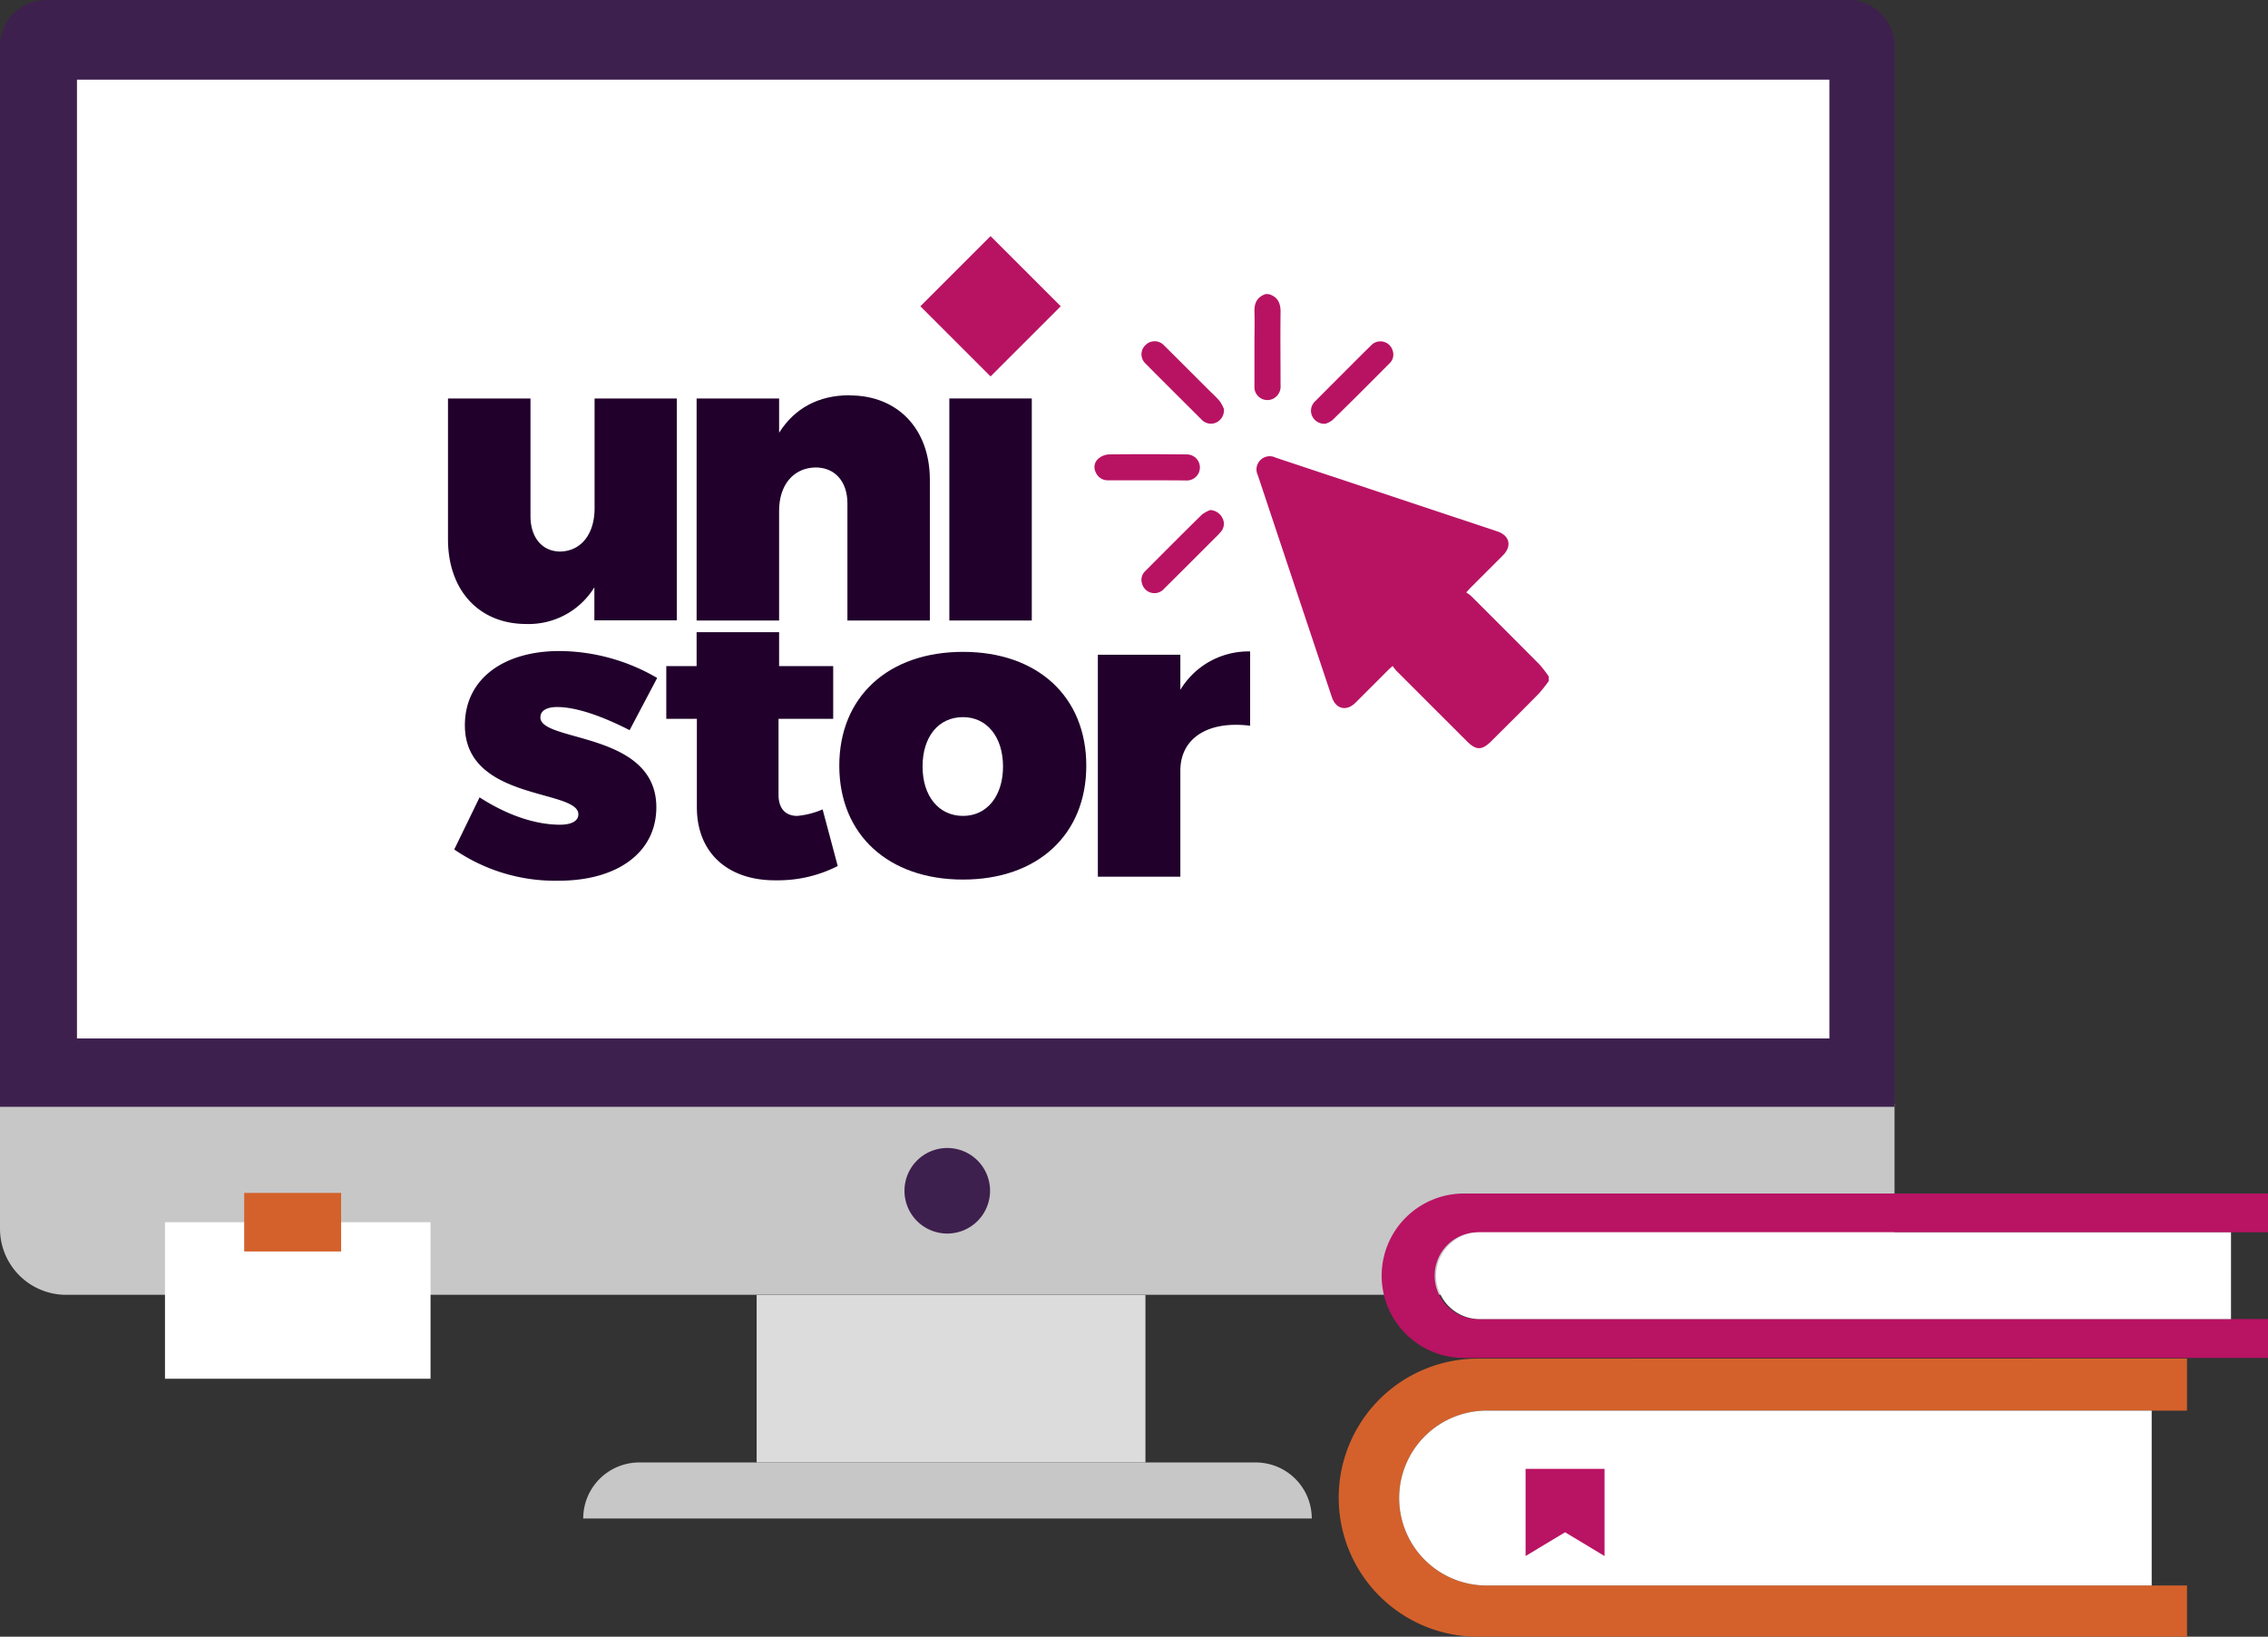 <svg id="OBJECTS" xmlns="http://www.w3.org/2000/svg" viewBox="0 0 435.23 314.18"><rect x="0" y="0" width="435.23" height="314.18" fill="#333333" stroke="none"/><defs><style>.cls-1{fill:#c7c7c7;}.cls-2{fill:#dcdcdc;}.cls-3{fill:#3e204e;}.cls-4{fill:#fff;}.cls-5{fill:#d4612b;}.cls-6{fill:#b91363;}.cls-7{fill:#21002c;}.cls-8,.cls-9{fill:#b81363;}.cls-8{fill-rule:evenodd;}</style></defs><path class="cls-1" d="M0,211.86H363.56a0,0,0,0,1,0,0v24a12.69,12.69,0,0,1-12.69,12.69H12.69A12.69,12.69,0,0,1,0,235.9v-24A0,0,0,0,1,0,211.86Z"/><rect class="cls-2" x="145.2" y="248.59" width="74.61" height="32.14"/><path class="cls-3" d="M8.88,0h345.8a8.88,8.88,0,0,1,8.88,8.88V212.46a0,0,0,0,1,0,0H0a0,0,0,0,1,0,0V8.88A8.88,8.88,0,0,1,8.88,0Z"/><rect class="cls-4" x="14.77" y="15.29" width="336.29" height="184.05"/><path class="cls-3" d="M237.13,320.38a8.21,8.21,0,1,1-8.21-8.21A8.2,8.2,0,0,1,237.13,320.38Z" transform="translate(-47.14 -91.8)"/><path class="cls-1" d="M298.87,383.29H159.06a10.76,10.76,0,0,1,10.76-10.76H288.11a10.76,10.76,0,0,1,10.76,10.76Z" transform="translate(-47.14 -91.8)"/><rect class="cls-4" x="31.66" y="234.61" width="50.96" height="30.05"/><rect class="cls-5" x="46.86" y="228.99" width="18.6" height="11.24"/><path class="cls-6" d="M328.46,320.91a15.78,15.78,0,1,0,0,31.55H482.37V345H331.07a8.33,8.33,0,1,1,0-16.65h151.3v-7.45Z" transform="translate(-47.14 -91.8)"/><path class="cls-4" d="M322.74,336.69a8.33,8.33,0,0,0,8.33,8.32h144.2V328.36H331.07A8.33,8.33,0,0,0,322.74,336.69Z" transform="translate(-47.14 -91.8)"/><path class="cls-5" d="M330.73,352.6a26.69,26.69,0,1,0,0,53.38h136.1v-9.83H332.42a16.78,16.78,0,0,1-16.78-16.78h0a16.79,16.79,0,0,1,16.78-16.79H466.83v-10Z" transform="translate(-47.14 -91.8)"/><path class="cls-4" d="M315.64,379.37h0a16.78,16.78,0,0,0,16.78,16.78H460.05V362.58H332.42A16.79,16.79,0,0,0,315.64,379.37Z" transform="translate(-47.14 -91.8)"/><polygon class="cls-6" points="292.76 281.96 307.91 281.96 307.91 298.69 300.34 294.13 292.76 298.69 292.76 281.96"/><path class="cls-7" d="M161.24,168.29v21.08c0,4.85-2.51,8.22-6.58,8.3-3.45,0-5.72-2.66-5.72-6.81V168.29H133.11v27c0,10,6.11,16.29,15,16.29a14.79,14.79,0,0,0,13.09-7.05v6.35h15.82V168.29Zm0,0" transform="translate(-47.14 -91.8)"/><path class="cls-7" d="M210.2,167.67c-6,0-10.58,2.5-13.55,7.2v-6.58H180.82v42.62h15.83V189.84c0-4.86,2.66-8.23,7-8.31,3.68,0,6.11,2.67,6.11,6.9v22.48h15.82v-27c0-9.87-6.27-16.21-15.35-16.21Zm0,0" transform="translate(-47.14 -91.8)"/><rect class="cls-7" x="182.18" y="76.49" width="15.82" height="42.62"/><path class="cls-7" d="M168,231.89l5.25-9.95a37.57,37.57,0,0,0-18.72-5.17c-10.74,0-18.18,5.33-18.18,14.26,0,14.57,21.78,12.22,21.78,17.08,0,1.33-1.41,2-3.52,2-4.71,0-10.11-1.81-15.44-5.25l-4.86,10a34.17,34.17,0,0,0,20.06,6c11.12,0,18.72-5.33,18.72-14.1,0-14.57-22.25-12.46-22.25-17.24,0-1.33,1.26-2,3.22-2,3.36,0,8.14,1.49,13.94,4.46Zm0,0" transform="translate(-47.14 -91.8)"/><path class="cls-7" d="M205,247.17a16,16,0,0,1-4.86,1.25c-2.19,0-3.6-1.33-3.6-4.07V229.78h10.49V219.67H196.65v-6.52H180.82v6.52H175v10.11h5.87v17c0,8.85,6.11,14.1,15.2,14a25.17,25.17,0,0,0,11.83-2.74Zm0,0" transform="translate(-47.14 -91.8)"/><path class="cls-7" d="M231.94,216.93c-14.34,0-23.74,8.62-23.74,21.85s9.4,21.86,23.74,21.86S255.6,252,255.6,238.78s-9.32-21.85-23.66-21.85Zm0,12.53c4.62,0,7.68,3.84,7.68,9.48s-3.06,9.48-7.68,9.48-7.76-3.76-7.76-9.48,3.06-9.48,7.76-9.48Zm0,0" transform="translate(-47.14 -91.8)"/><path class="cls-7" d="M273.65,224.22v-6.74H257.82v42.61h15.83V239.73c0-6.19,5.25-9.64,13.39-8.62V216.85a15.25,15.25,0,0,0-13.39,7.37Zm0,0" transform="translate(-47.14 -91.8)"/><path class="cls-8" d="M223.76,150.59l13.47-13.47,13.47,13.47-13.47,13.47Zm0,0" transform="translate(-47.14 -91.8)"/><g id="QCgPnu.tif"><path class="cls-9" d="M344.35,222.53a28.64,28.64,0,0,1-1.87,2.37c-3,3.07-6.09,6.11-9.14,9.16-1.81,1.81-2.94,1.81-4.73,0q-6.78-6.77-13.54-13.54a9.07,9.07,0,0,1-.68-.88c-.36.33-.6.52-.81.73q-3.16,3.17-6.32,6.32c-1.74,1.72-3.77,1.24-4.54-1.08q-7.11-21.28-14.2-42.58a2.54,2.54,0,0,1,3.43-3.38l42.53,14.16c2.37.79,2.84,2.82,1.07,4.6q-3.12,3.13-6.26,6.26l-.78.85a8.38,8.38,0,0,1,.88.63q6.6,6.59,13.17,13.19a23.85,23.85,0,0,1,1.79,2.32Z" transform="translate(-47.14 -91.8)"/><path class="cls-9" d="M290.69,148.28c1.7.55,2.22,1.77,2.19,3.48-.06,4.68,0,9.36,0,14a2.62,2.62,0,0,1-1.37,2.55,2.49,2.49,0,0,1-3.64-2.38c0-2.69,0-5.39,0-8.09,0-2,.06-4.08,0-6.12-.07-1.72.49-2.93,2.18-3.48Z" transform="translate(-47.14 -91.8)"/><path class="cls-9" d="M267.3,184c-2.49,0-5,0-7.48,0a2.49,2.49,0,0,1-2.42-1.57,2.12,2.12,0,0,1,.5-2.57,3.35,3.35,0,0,1,2-.83c5-.07,10-.05,15,0a2.5,2.5,0,1,1,0,5C272.35,184,269.83,184,267.3,184Z" transform="translate(-47.14 -91.8)"/><path class="cls-9" d="M282,170.28a2.59,2.59,0,0,1-1.35,2.57,2.42,2.42,0,0,1-2.58-.2,1,1,0,0,1-.2-.16c-3.67-3.67-7.36-7.32-11-11A2.42,2.42,0,0,1,267,158a2.46,2.46,0,0,1,3.52.1c2.86,2.83,5.7,5.69,8.56,8.54.72.72,1.49,1.4,2.14,2.18A7,7,0,0,1,282,170.28Z" transform="translate(-47.14 -91.8)"/><path class="cls-9" d="M301.5,173.14a2.59,2.59,0,0,1-2.48-1.32,2.45,2.45,0,0,1,.14-2.58,1.7,1.7,0,0,1,.27-.33c3.61-3.61,7.2-7.24,10.84-10.83a2.45,2.45,0,0,1,4.14,1.08,2.29,2.29,0,0,1-.59,2.36c-3.64,3.66-7.28,7.32-11,10.94A4.36,4.36,0,0,1,301.5,173.14Z" transform="translate(-47.14 -91.8)"/><path class="cls-9" d="M279.39,189.71a2.76,2.76,0,0,1,2.34,1.54,2.34,2.34,0,0,1-.3,2.63,15.47,15.47,0,0,1-1.12,1.17c-3.25,3.25-6.49,6.51-9.76,9.74a2.45,2.45,0,0,1-4.23-.9,2.3,2.3,0,0,1,.57-2.44c3.62-3.64,7.25-7.28,10.91-10.88A6.56,6.56,0,0,1,279.39,189.71Z" transform="translate(-47.14 -91.8)"/></g></svg>